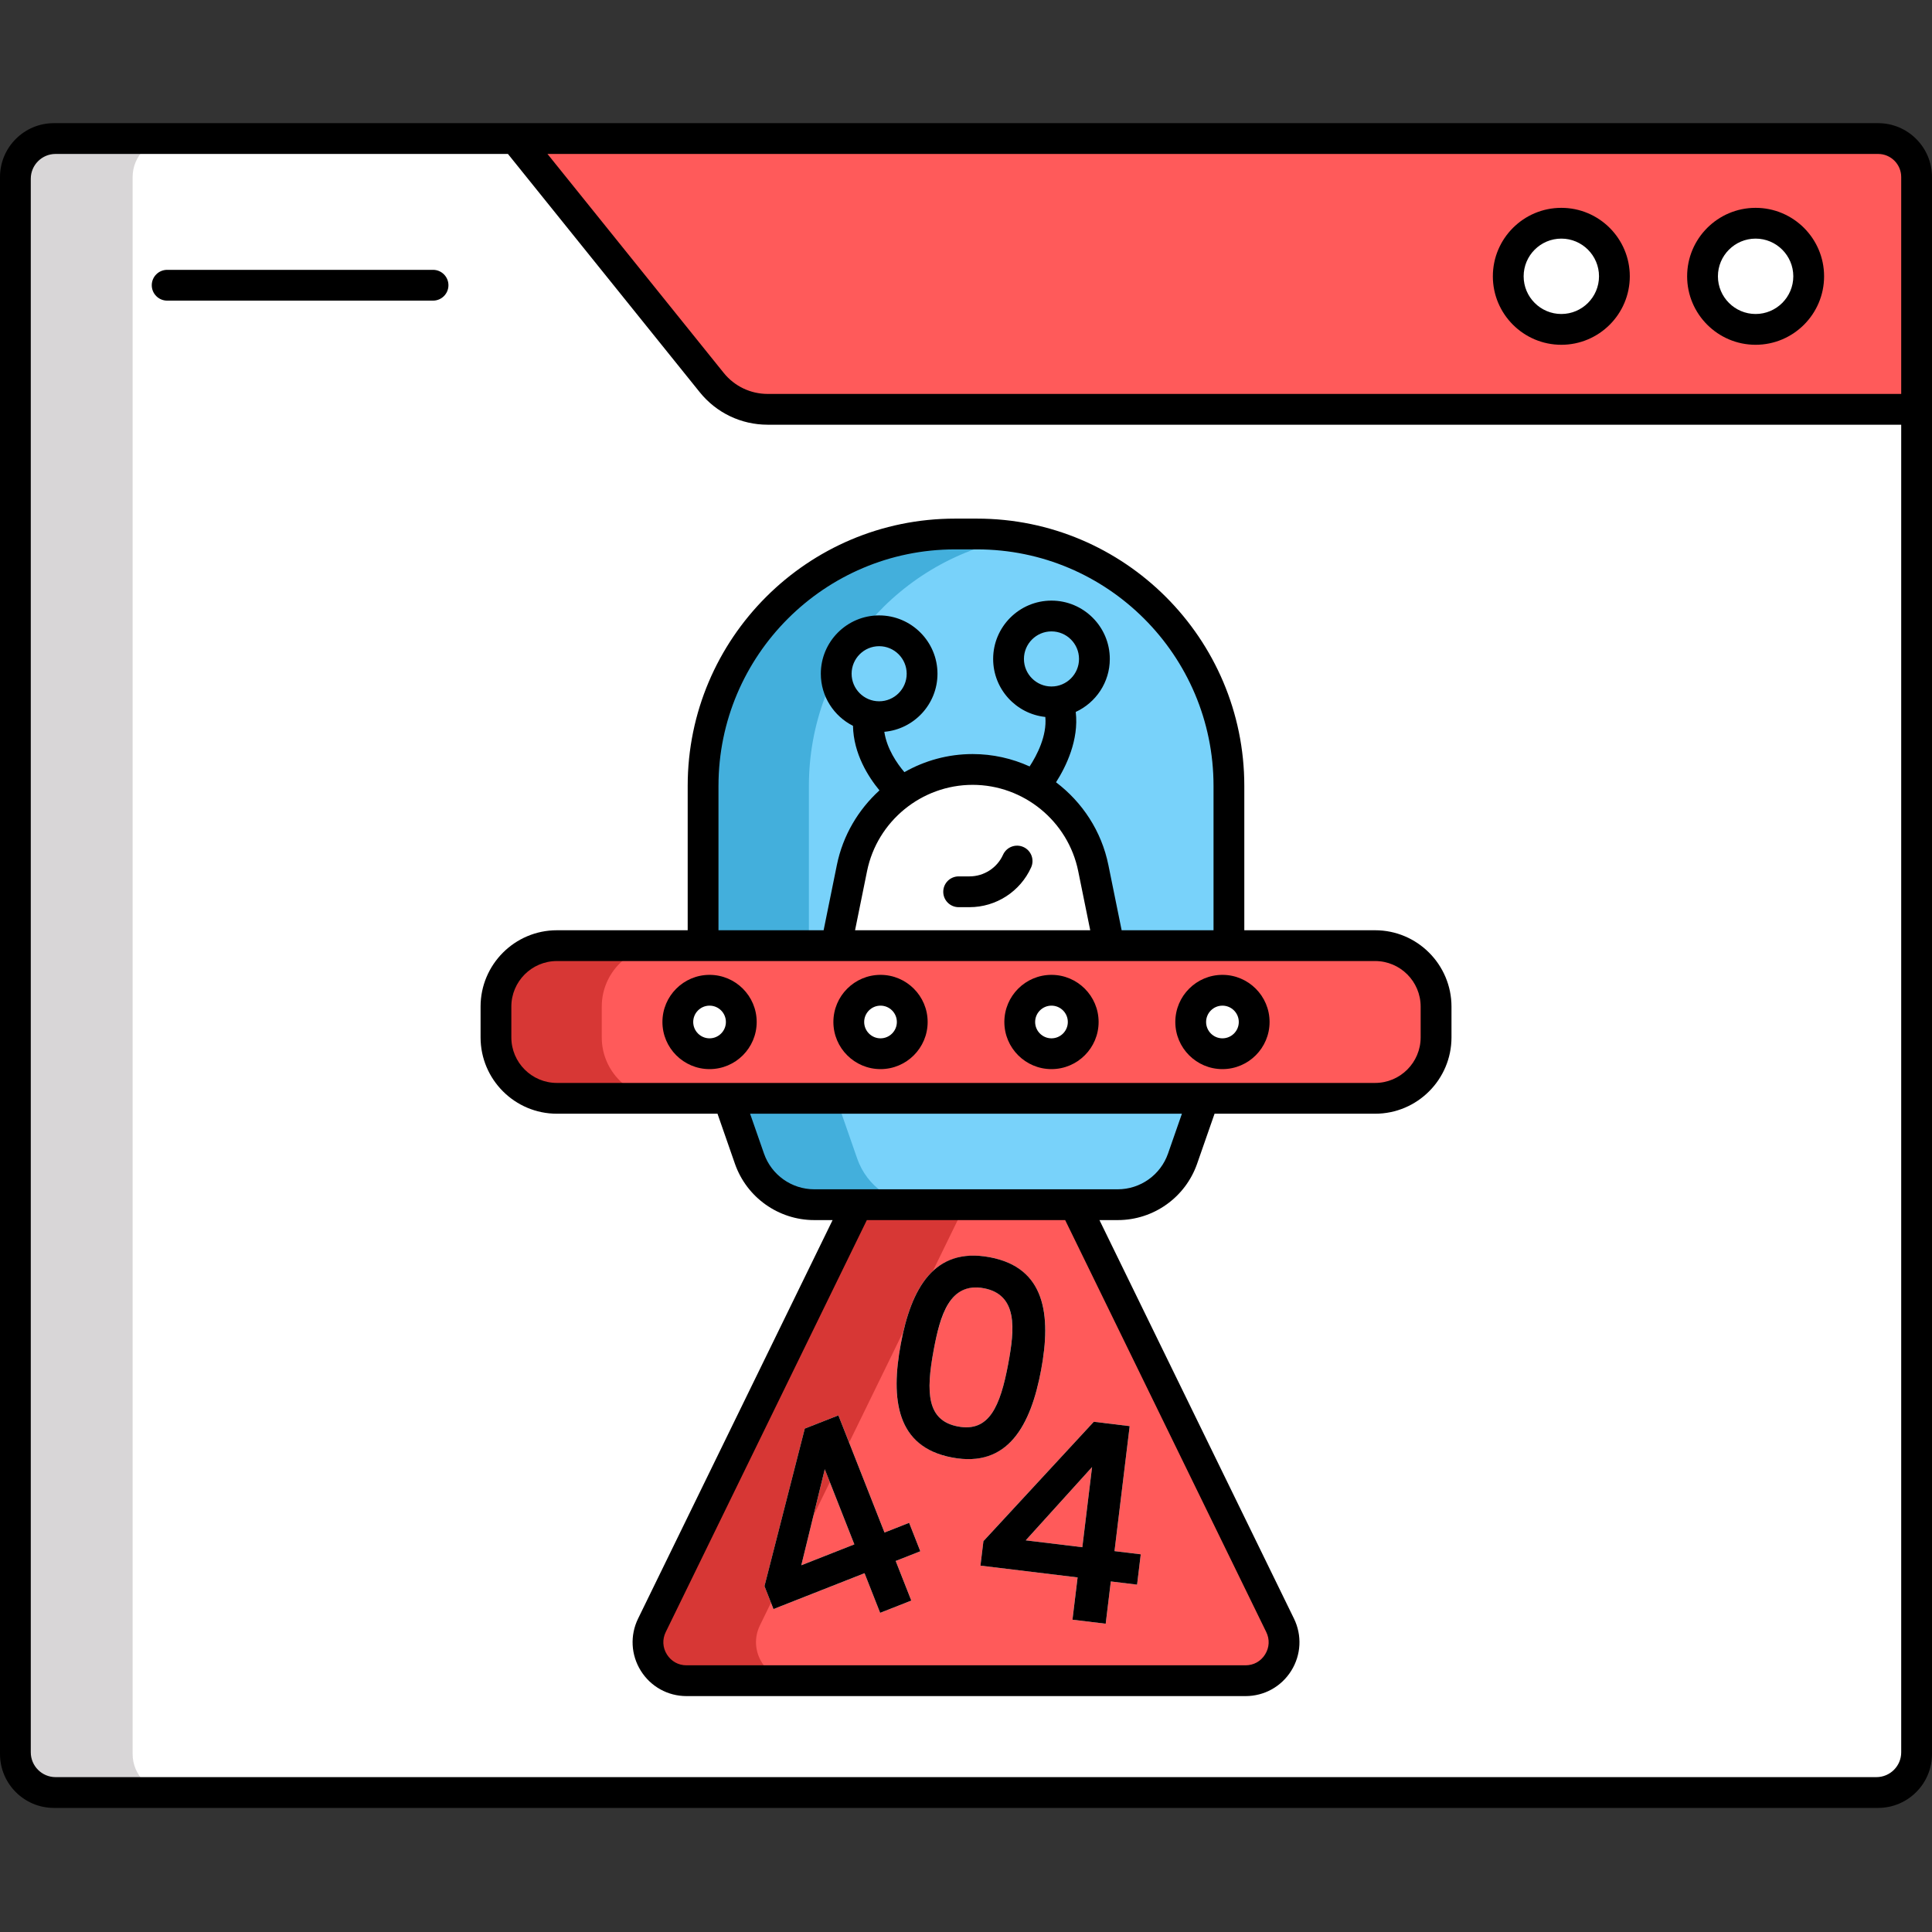 <?xml version="1.0"?>
<svg xmlns="http://www.w3.org/2000/svg" height="512px" viewBox="0 -32 502 502" width="512px" class=""><rect x="0" y="-32" width="502" height="502" fill="#333333" stroke="none"/><g><path d="m488 433.758h-474c-5.523 0-10-4.48-10-10v-409.758c0-5.523 4.477-10 10-10h474c5.523 0 10 4.477 10 10v409.758c0 5.523-4.477 10-10 10zm0 0" fill="#f85252" data-original="#F85252" class="" style="fill:#FF5A5A" data-old_color="#F85252"/><path d="m498 74.359v349.398c0 5.52-4.48 10-10 10h-474c-5.52 0-10-4.48-10-10v-409.762c0-5.52 4.48-10 10-10h119.898l51.023 63.402c3.539 4.398 8.898 6.961 14.559 6.961zm0 0" fill="#d8d6d7" data-original="#D8D6D7" class=""/><path d="m498 74.359v349.398c0 5.523-4.477 10-10 10h-443.539c-5.523 0-10-4.477-10-10v-409.762c0-5.52 4.477-10 10-10h89.438l51.023 63.402c3.539 4.398 8.898 6.961 14.559 6.961zm0 0" fill="#fff" data-original="#FFF" class=""/><path d="m373.141 229.539v8.02c0 8.738-7.102 15.82-15.84 15.82h-212.602c-8.738 0-15.84-7.082-15.84-15.82v-8.02c0-8.742 7.102-15.82 15.84-15.82h212.602c8.738 0 15.84 7.078 15.84 15.82zm0 0" fill="#d73735" data-original="#D73735" class="" style="fill:#D73735" data-old_color="#FF5A5A"/><path d="m373.141 229.539v8.02c0 8.738-7.102 15.82-15.84 15.82h-185.102c-8.738 0-15.84-7.082-15.84-15.82v-8.02c0-8.742 7.102-15.82 15.84-15.82h185.102c8.738 0 15.84 7.078 15.84 15.82zm0 0" fill="#f85252" data-original="#F85252" class="" style="fill:#FF5A5A" data-old_color="#F85252"/><path d="m319.32 172.199v41.52h-136.641v-41.52c0-36.141 29.301-65.441 65.441-65.441h5.758c3.699 0 7.34.301 10.883.898 30.957 5.184 54.559 32.102 54.559 64.543zm0 0" fill="#1c868e" data-original="#1C868E" class="active-path" style="fill:#43AFDC" data-old_color="#1C868E"/><path d="m319.32 172.199v41.52h-109.141v-41.52c0-32.441 23.602-59.359 54.582-64.543 30.957 5.184 54.559 32.102 54.559 64.543zm0 0" fill="#40c4df" data-original="#40C4DF" class="" style="fill:#78D2FA" data-old_color="#40C4DF"/><path d="m312.738 253.379-5.477 15.68c-2.5 7.16-9.242 11.961-16.84 11.961h-78.844c-7.598 0-14.34-4.801-16.84-11.961l-5.477-15.68zm0 0" fill="#56c1b3" data-original="#56C1B3" class="" style="fill:#43AFDC" data-old_color="#78D2FA"/><path d="m312.738 253.379-5.477 15.68c-2.5 7.16-9.242 11.961-16.84 11.961h-50.844c-7.578 0-14.34-4.801-16.84-11.961l-5.457-15.68zm0 0" fill="#7befe4" data-original="#7BEFE4" class="" style="fill:#78D2FA" data-old_color="#7BEFE4"/><path d="m192.613 233.547c0 4.555-3.691 8.246-8.246 8.246-4.555 0-8.246-3.691-8.246-8.246s3.691-8.246 8.246-8.246c4.555 0 8.246 3.691 8.246 8.246zm0 0" fill="#fff" data-original="#FFF" class=""/><path d="m237.035 233.547c0 4.555-3.691 8.246-8.246 8.246-4.555 0-8.246-3.691-8.246-8.246s3.691-8.246 8.246-8.246c4.555 0 8.246 3.691 8.246 8.246zm0 0" fill="#fff" data-original="#FFF" class=""/><path d="m281.457 233.547c0 4.555-3.691 8.246-8.246 8.246-4.555 0-8.246-3.691-8.246-8.246s3.691-8.246 8.246-8.246c4.555 0 8.246 3.691 8.246 8.246zm0 0" fill="#fff" data-original="#FFF" class=""/><path d="m325.879 233.547c0 4.555-3.691 8.246-8.246 8.246-4.555 0-8.246-3.691-8.246-8.246s3.691-8.246 8.246-8.246c4.555 0 8.246 3.691 8.246 8.246zm0 0" fill="#fff" data-original="#FFF" class=""/><path d="m323.621 404.699h-145.242c-7.398 0-12.238-7.742-9-14.383l53.359-109.297h56.523l53.359 109.297c3.238 6.641-1.602 14.383-9 14.383zm0 0" fill="#d73735" data-original="#D73735" class="" style="fill:#D73735" data-old_color="#FF5A5A"/><path d="m323.621 404.699h-117.18c-7.383 0-12.223-7.742-8.98-14.383l53.34-109.297h28.461l53.359 109.297c3.238 6.641-1.602 14.383-9 14.383zm0 0" fill="#f85252" data-original="#F85252" class="" style="fill:#FF5A5A" data-old_color="#F85252"/><path d="m236.223 363.684-6.398 2.516-11.98-30.441-8.734 3.438-10.469 40.934 2.344 5.957 23.66-9.316 4.055 10.297 8.09-3.184-4.055-10.297 6.395-2.52zm-14.23 5.598-13.785 5.43 6.098-24.953zm0 0" fill="#fff" data-original="#FFF" class=""/><path d="m263.477 341.688c3.211-3.773 5.516-9.57 7.039-17.727 1.508-8.059 1.438-14.23-.207-18.863-2.004-5.664-6.43-9.172-13.148-10.426-6.75-1.266-12.16.406-16.082 4.961-3.211 3.727-5.508 9.457-7.012 17.516-1.523 8.164-1.469 14.402.172 19.078 2.004 5.703 6.445 9.234 13.199 10.5 1.434.266 2.805.402 4.117.402 4.836-.004 8.84-1.824 11.922-5.441zm-1.504-19.324c-2.09 11.168-5 17.793-13.031 16.285-8.086-1.508-8.418-8.738-6.332-19.906.82-4.371 1.949-9.273 4.145-12.504 1.707-2.508 3.863-3.719 6.684-3.719.699 0 1.434.074 2.215.219 3.914.73 6.133 2.785 6.977 6.465.875 3.812.156 8.789-.656 13.16zm0 0" fill="#fff" data-original="#FFF" class=""/><path d="m289.586 371.035 3.941-32.48-9.32-1.129-28.68 31.023-.773 6.352 25.242 3.062-1.332 10.988 8.633 1.047 1.332-10.988 6.824.828.953-7.875zm-23.066-2.801 17.238-19.047-2.531 20.832zm0 0" fill="#fff" data-original="#FFF" class=""/><path d="m252.723 167.93c-15.215 0-28.328 10.715-31.355 25.625l-4.094 20.156h70.895l-4.094-20.156c-3.023-14.91-16.137-25.625-31.352-25.625zm0 0" fill="#fff" data-original="#FFF" class=""/><path d="m419.477 39.793c0 7.617-6.176 13.793-13.793 13.793-7.617 0-13.793-6.176-13.793-13.793 0-7.617 6.176-13.793 13.793-13.793 7.617 0 13.793 6.176 13.793 13.793zm0 0" fill="#fff" data-original="#FFF" class=""/><path d="m469.961 39.793c0 7.617-6.176 13.793-13.793 13.793-7.617 0-13.793-6.176-13.793-13.793 0-7.617 6.176-13.793 13.793-13.793 7.617 0 13.793 6.176 13.793 13.793zm0 0" fill="#fff" data-original="#FFF" class=""/><g fill="#491352"><path d="m357.301 209.711h-33.988v-37.516c0-38.293-31.148-69.441-69.441-69.441h-5.746c-38.289 0-69.441 31.148-69.441 69.441v37.516h-33.984c-10.934 0-19.832 8.898-19.832 19.836v8.004c0 10.934 8.898 19.832 19.832 19.832h41.73l4.527 12.996c3.055 8.758 11.34 14.641 20.613 14.641h4.766l-50.539 103.543c-2.133 4.367-1.867 9.434.707 13.559 2.574 4.121 7.016 6.582 11.875 6.582h145.254c4.859 0 9.297-2.461 11.875-6.582 2.574-4.125 2.84-9.191.707-13.559l-50.539-103.543h4.762c9.273 0 17.559-5.883 20.613-14.645l4.531-12.992h41.727c10.938 0 19.836-8.898 19.836-19.836v-8.004c-.012-10.934-8.91-19.832-19.844-19.832zm-170.613-37.52c0-33.879 27.559-61.441 61.441-61.441h5.746c33.879 0 61.441 27.562 61.441 61.441v37.52h-23.875l-3.445-16.949c-1.789-8.824-6.789-16.34-13.602-21.5 2.574-4.031 5.984-10.965 5.117-18.277 5.215-2.398 8.855-7.66 8.855-13.77 0-8.355-6.801-15.156-15.156-15.156-8.359 0-15.156 6.801-15.156 15.156 0 7.82 5.949 14.27 13.559 15.074.445 4.91-2.184 9.945-4.082 12.859-4.551-2.07-9.574-3.219-14.809-3.219-6.383 0-12.453 1.699-17.73 4.703-1.898-2.234-4.562-6.062-5.215-10.484 7.73-.684 13.812-7.184 13.812-15.086 0-8.359-6.801-15.16-15.156-15.16-8.359 0-15.156 6.801-15.156 15.16 0 5.914 3.41 11.031 8.359 13.531.137 7.246 3.969 13.25 6.879 16.773-5.504 5.012-9.508 11.707-11.07 19.395l-3.441 16.949h-27.32v-37.52zm66.035-.262c13.258 0 24.797 9.43 27.434 22.422l3.121 15.359h-61.105l3.117-15.359c2.637-12.992 14.172-22.422 27.434-22.422zm20.488-25.555c-3.945 0-7.156-3.211-7.156-7.156 0-3.949 3.211-7.16 7.156-7.16 3.945 0 7.156 3.211 7.156 7.16 0 3.945-3.211 7.156-7.156 7.156zm-44.777 3.844c-3.949 0-7.156-3.211-7.156-7.156s3.207-7.16 7.156-7.16c3.945 0 7.156 3.211 7.156 7.16s-3.211 7.156-7.156 7.156zm100.586 241.852c.926 1.898.816 4.016-.305 5.809-1.117 1.793-2.973 2.824-5.086 2.824h-145.254c-2.113 0-3.969-1.027-5.09-2.824-1.121-1.789-1.23-3.91-.305-5.809l52.254-107.051h51.535zm-25.531-124.328c-1.938 5.547-7.184 9.277-13.059 9.277-16.004 0-62.859 0-78.859 0-5.875 0-11.125-3.727-13.059-9.277l-3.613-10.359h112.203zm65.645-30.195c0 6.523-5.309 11.836-11.832 11.836-71.125 0-169.293 0-212.602 0-6.527 0-11.836-5.309-11.836-11.836v-8.004c0-6.523 5.309-11.832 11.836-11.832h212.598c6.527 0 11.836 5.309 11.836 11.832zm0 0" data-original="#000000" class="" style="fill:#000000"/><path d="m184.367 221.301c-6.75 0-12.246 5.492-12.246 12.246s5.496 12.246 12.246 12.246c6.754 0 12.246-5.492 12.246-12.246 0-6.75-5.492-12.246-12.246-12.246zm0 16.492c-2.34 0-4.246-1.906-4.246-4.246s1.906-4.246 4.246-4.246c2.344 0 4.246 1.906 4.246 4.246s-1.906 4.246-4.246 4.246zm0 0" data-original="#000000" class="" style="fill:#000000"/><path d="m228.789 221.301c-6.75 0-12.246 5.492-12.246 12.246s5.496 12.246 12.246 12.246c6.754 0 12.246-5.492 12.246-12.246 0-6.75-5.492-12.246-12.246-12.246zm0 16.492c-2.34 0-4.246-1.906-4.246-4.246s1.906-4.246 4.246-4.246c2.344 0 4.246 1.906 4.246 4.246s-1.906 4.246-4.246 4.246zm0 0" data-original="#000000" class="" style="fill:#000000"/><path d="m273.211 221.301c-6.754 0-12.246 5.492-12.246 12.246s5.492 12.246 12.246 12.246c6.75 0 12.246-5.492 12.246-12.246 0-6.75-5.496-12.246-12.246-12.246zm0 16.492c-2.344 0-4.246-1.906-4.246-4.246s1.902-4.246 4.246-4.246c2.34 0 4.246 1.906 4.246 4.246s-1.906 4.246-4.246 4.246zm0 0" data-original="#000000" class="" style="fill:#000000"/><path d="m317.633 221.301c-6.754 0-12.246 5.492-12.246 12.246s5.492 12.246 12.246 12.246c6.75 0 12.246-5.492 12.246-12.246 0-6.75-5.496-12.246-12.246-12.246zm0 16.492c-2.344 0-4.246-1.906-4.246-4.246s1.902-4.246 4.246-4.246c2.34 0 4.246 1.906 4.246 4.246s-1.906 4.246-4.246 4.246zm0 0" data-original="#000000" class="" style="fill:#000000"/><path d="m209.109 339.195-10.473 40.934 2.344 5.957 23.66-9.316 4.055 10.297 8.09-3.184-4.055-10.293 6.398-2.52-2.906-7.387-6.398 2.52-11.98-30.441zm-.902 35.516 6.098-24.953 7.688 19.523zm0 0" data-original="#000000" class="" style="fill:#000000"/><path d="m247.438 346.723c14.465 2.707 20.375-8.289 23.078-22.762 2.676-14.32 1.086-26.594-13.355-29.293-14.477-2.707-20.41 8.117-23.094 22.48-2.703 14.465-1.172 26.855 13.371 29.574zm-4.828-27.977c1.668-8.926 4.109-17.688 13.043-16.008 8.812 1.648 8.023 10.492 6.32 19.625-2.09 11.172-5 17.793-13.031 16.289-8.086-1.512-8.418-8.738-6.332-19.906zm0 0" data-original="#000000" class="" style="fill:#000000"/><path d="m254.754 374.805 25.246 3.062-1.336 10.984 8.633 1.047 1.332-10.984 6.824.828.953-7.879-6.82-.828 3.941-32.477-9.32-1.133-28.68 31.023zm29.004-25.617-2.531 20.832-14.707-1.785zm0 0" data-original="#000000" class="" style="fill:#000000"/><path d="m249.09 203.715h2.824c6.895 0 13.18-4.059 16.012-10.34.906-2.016.012-4.383-2.004-5.289s-4.379-.016-5.293 2c-1.539 3.422-4.961 5.629-8.715 5.629h-2.824c-2.211 0-4 1.793-4 4 0 2.211 1.789 4 4 4zm0 0" data-original="#000000" class="" style="fill:#000000"/><path d="m488 0h-474c-7.719 0-14 6.281-14 14v409.758c0 7.719 6.281 14 14 14h474c7.719 0 14-6.281 14-14v-409.758c0-7.719-6.281-14-14-14zm6 14v56.355h-294.531c-4.461 0-8.629-1.996-11.43-5.473l-45.785-56.883h345.746c3.309 0 6 2.691 6 6zm-479.559 415.758c-3.551 0-6.441-2.891-6.441-6.441v-408.879c0-3.551 2.887-6.438 6.441-6.438h117.539l49.828 61.898c4.324 5.375 10.762 8.457 17.66 8.457h294.531v344.961c0 3.551-2.887 6.441-6.441 6.441zm0 0" data-original="#000000" class="" style="fill:#000000"/><path d="m112.52 38.113h-69.086c-2.207 0-4 1.793-4 4s1.793 4 4 4h69.086c2.207 0 4-1.793 4-4s-1.793-4-4-4zm0 0" data-original="#000000" class="" style="fill:#000000"/><path d="m405.688 57.586c9.809 0 17.789-7.98 17.789-17.793s-7.98-17.789-17.789-17.789c-9.812 0-17.793 7.98-17.793 17.789-.004 9.812 7.98 17.793 17.793 17.793zm0-27.586c5.398 0 9.789 4.395 9.789 9.793 0 5.398-4.391 9.793-9.789 9.793-5.402 0-9.793-4.395-9.793-9.793 0-5.402 4.391-9.793 9.793-9.793zm0 0" data-original="#000000" class="" style="fill:#000000"/><path d="m456.168 57.586c9.809 0 17.793-7.98 17.793-17.793s-7.984-17.789-17.793-17.789c-9.809 0-17.793 7.98-17.793 17.789 0 9.812 7.984 17.793 17.793 17.793zm0-27.586c5.398 0 9.793 4.395 9.793 9.793 0 5.398-4.395 9.793-9.793 9.793-5.398 0-9.793-4.395-9.793-9.793 0-5.402 4.395-9.793 9.793-9.793zm0 0" data-original="#000000" class="" style="fill:#000000"/></g></g> </svg>
